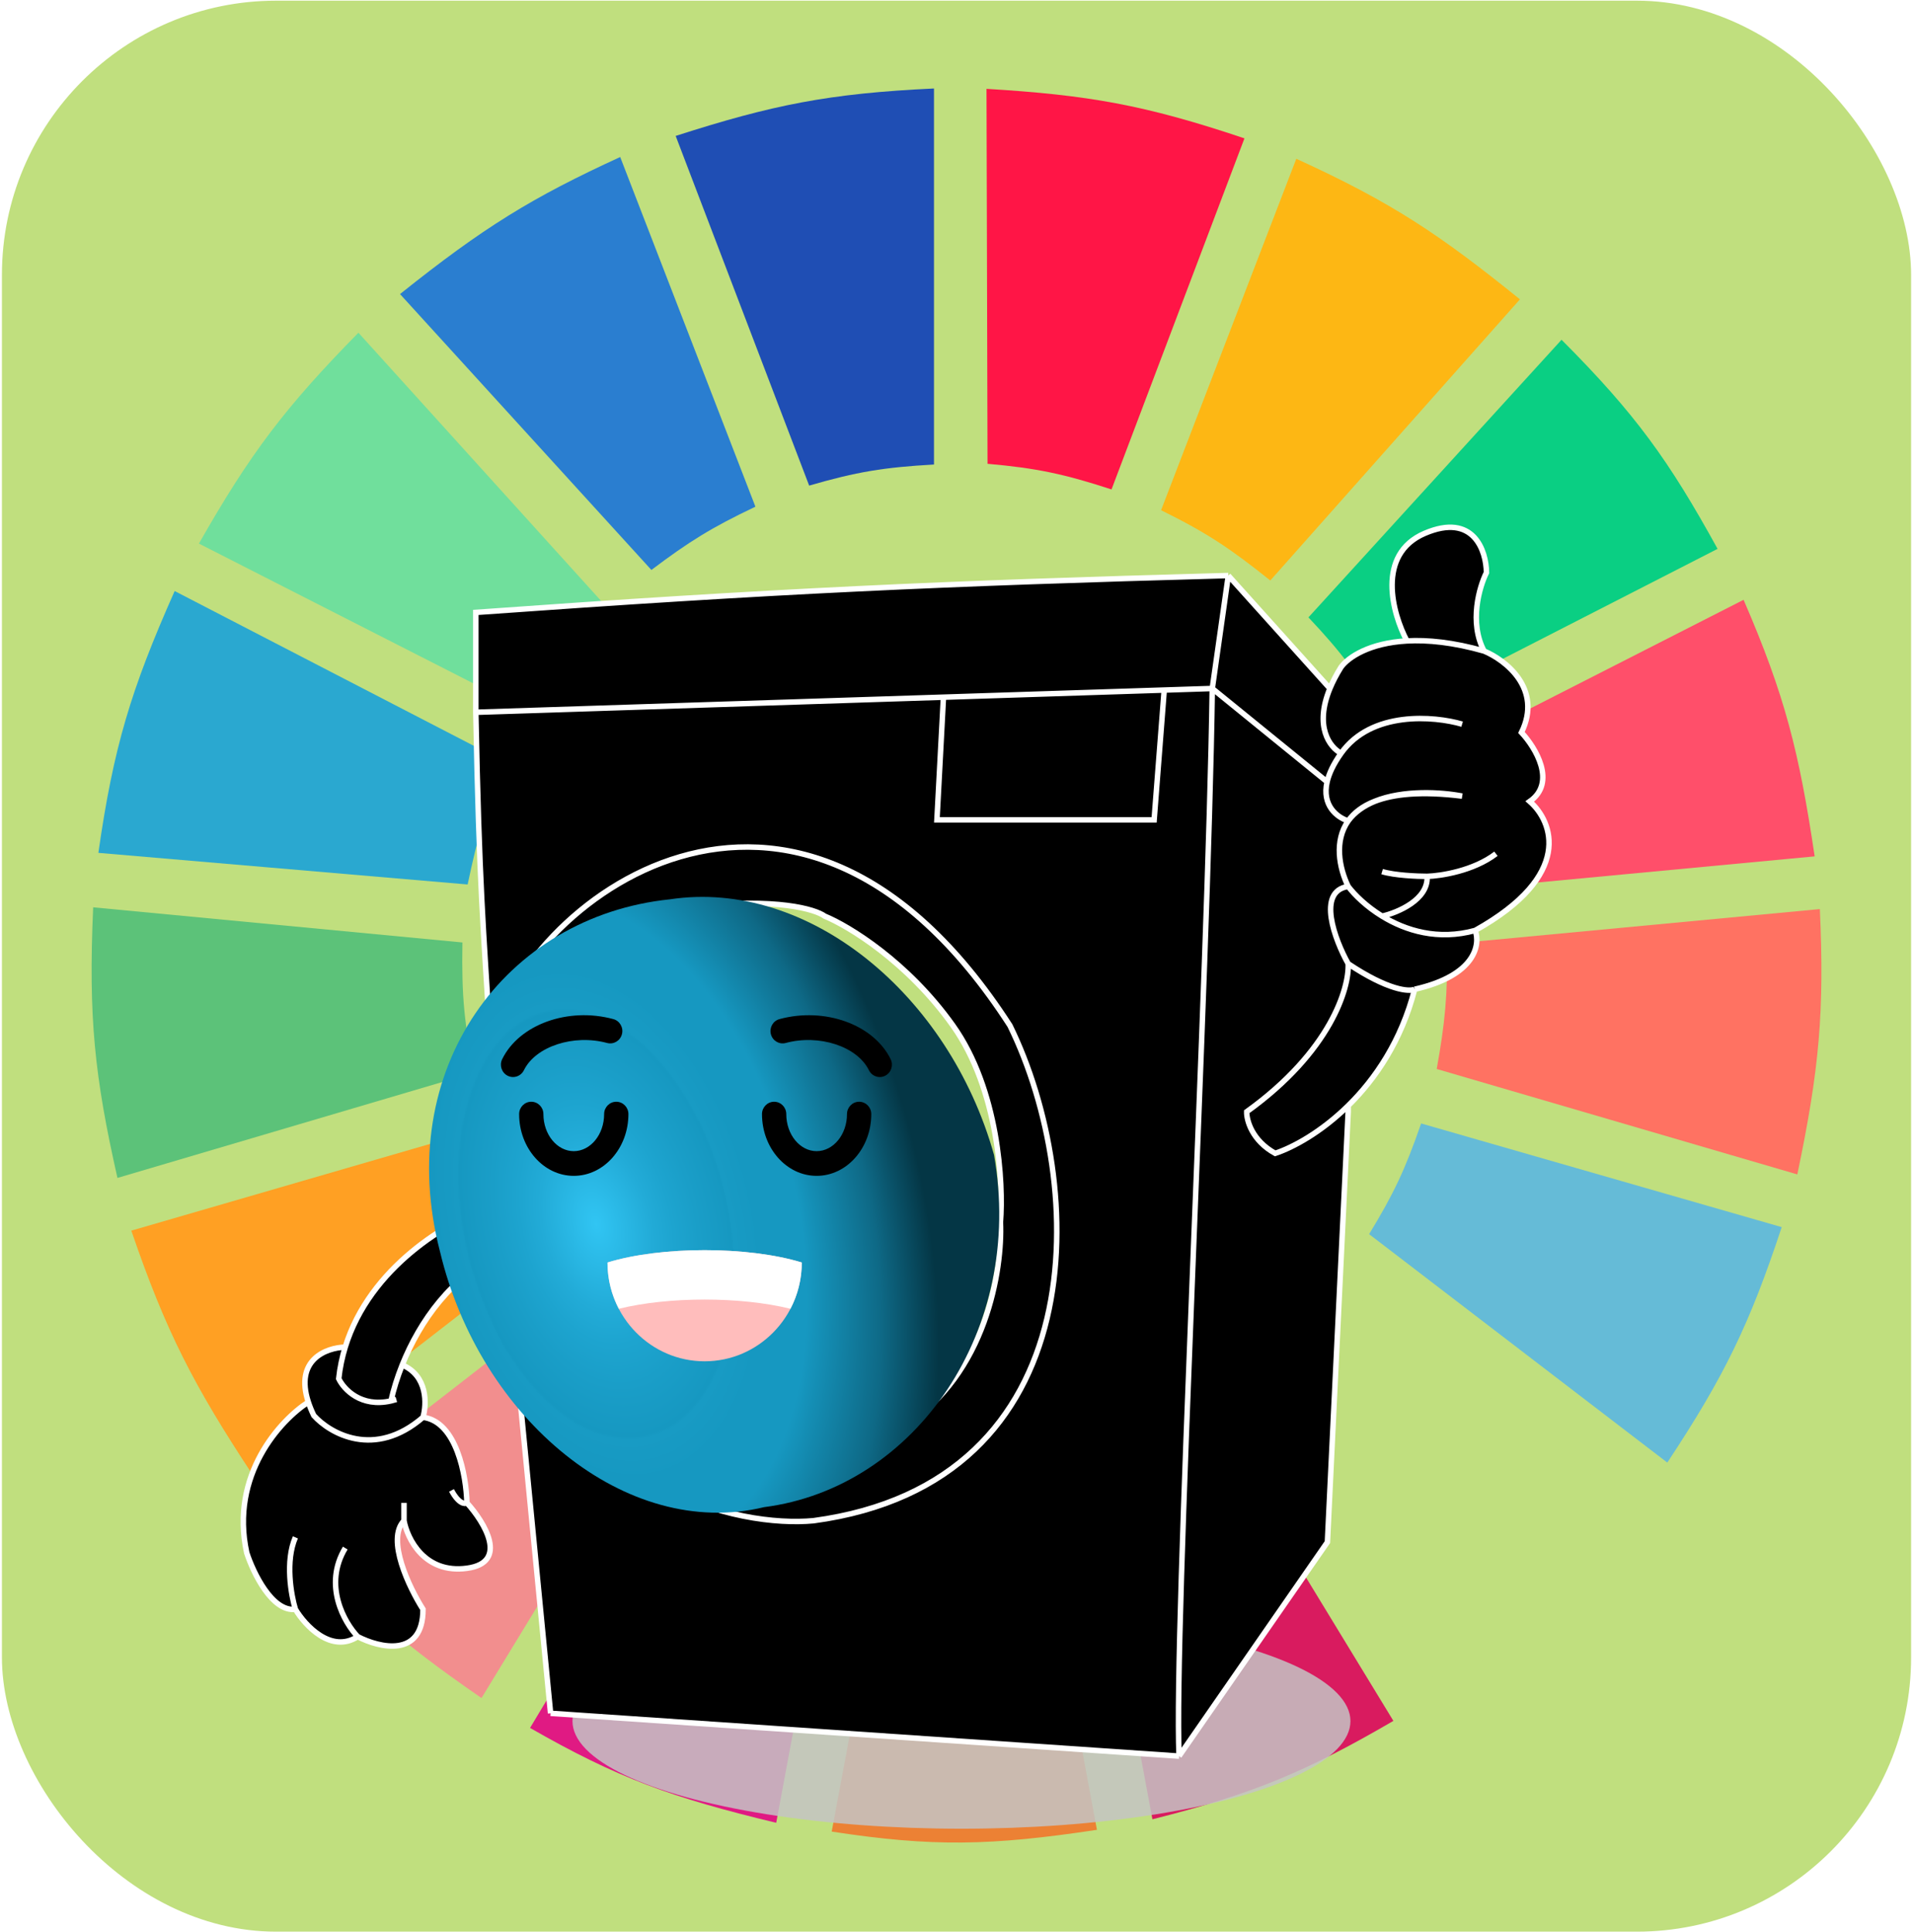 <svg width="687" height="694" viewBox="0 0 687 694" fill="none" xmlns="http://www.w3.org/2000/svg">
<rect x="0.692" y="0.241" width="685.626" height="693.507" rx="98.51" fill="#C0DF7E"/>
<path d="M290.587 174.403L242.648 48.819C277.459 37.641 297.615 33.553 335.413 31.78V166.83C317.448 167.837 307.605 169.459 290.587 174.403Z" fill="#1F4EB4"/>
<path d="M354.644 166.567L354.276 31.91C390.727 34.117 410.988 37.62 446.905 49.692L399.171 175.777C382.042 170.194 372.279 168.132 354.644 166.567Z" fill="#FF1546"/>
<path d="M416.968 183.238L465.529 57.023C500.055 72.775 517.203 84.378 545.842 107.509L456.19 208.481C442.171 197.276 433.787 191.535 416.968 183.238Z" fill="#FDB714"/>
<path d="M469.89 221.734L560.786 122.024C587.451 148.765 599.356 165.406 616.818 197.122L497.283 258.336C488.052 242.841 482.178 234.73 469.89 221.734Z" fill="#0ACF83"/>
<path d="M506 276.637L626.158 215.423C641.047 249.814 646.131 270.151 651.684 307.56L517.829 320.182C515.204 302.721 512.612 293.195 506 276.637Z" fill="#FF4F6A"/>
<path d="M515.959 383.92C518.956 367.154 519.911 357.41 519.694 339.114L653.549 326.492C655.211 363.178 653.385 384.026 645.456 421.785L515.959 383.92Z" fill="#FF7262"/>
<path d="M491.678 443.241C500.455 428.825 504.588 420.157 510.355 403.484L639.852 440.717C628.266 475.741 619.273 494.258 598.761 525.281L491.678 443.241Z" fill="#65BBD7"/>
<path d="M587.556 541.689L479.85 459.649C468.016 473.144 460.905 480.021 447.476 491.203L517.827 607.321C548.982 584.743 564.429 570.506 587.556 541.689Z" fill="#C0DF7E"/>
<path d="M500.396 618.05L430.044 502.563C414.781 510.276 405.842 514.09 388.954 519.602L413.857 653.39C449.535 644.396 468.495 636.621 500.396 618.05Z" fill="#D91B5F"/>
<path d="M323.583 524.65C341.329 525.813 351.28 525.466 369.031 523.388L393.934 657.176C355.871 662.912 334.956 663.382 298.68 657.807L323.583 524.65Z" fill="#EC8134"/>
<path d="M190.351 620.574L260.08 504.456C275.888 512.724 285.478 516.243 303.66 520.864L278.757 654.652C241.113 645.61 221.528 638.461 190.351 620.574Z" fill="#E01A83"/>
<path d="M102.565 545.476L209.027 462.805C220.898 476.773 228.619 483.437 243.268 494.359L172.917 609.846C142.123 588.561 126.352 574.895 102.565 545.476Z" fill="#F28E8E"/>
<path d="M90.738 529.699C69.561 497.547 59.679 478.514 47.157 441.979L175.409 404.746C181.814 421.996 186.672 431.332 196.576 447.659L90.738 529.699Z" fill="#FFA023"/>
<path d="M42.176 423.047C33.938 386.524 31.705 365.339 33.46 325.861L166.069 338.483C165.731 358.034 166.774 368.196 170.427 385.183L42.176 423.047Z" fill="#5CC279"/>
<path d="M35.328 306.298L167.938 317.657C171.617 300.261 174.375 290.578 181.012 273.482L62.722 212.268C47 247.728 40.767 268.258 35.328 306.298Z" fill="#2AA8D0"/>
<path d="M71.439 195.228C89.975 162.594 102.602 146.088 128.716 119.499L218.367 218.578C206.236 231.544 200.117 239.717 190.351 255.812L71.439 195.228Z" fill="#70DF9C"/>
<path d="M233.932 204.695C247.383 194.557 255.475 189.482 271.287 181.976L222.726 56.392C191.126 70.906 173.776 81.532 143.658 105.616L233.932 204.695Z" fill="#2A7ED0"/>
<ellipse cx="345.283" cy="618.126" rx="139.691" ry="38.649" fill="#C4C4C4" fill-opacity="0.85"/>
<path d="M435.357 247.273C433.802 353.64 421.547 584.19 423.423 630.702C444.23 600.688 476.703 553.845 476.703 553.845L484.162 399.278V397.1C474.429 406.664 464.303 412.124 457.948 414.222C449.594 409.611 447.647 402.338 447.718 399.278C477.896 377.587 484.588 354.801 484.162 346.119C479.402 337.579 472.739 320.073 484.162 318.365C480.917 311.685 479.083 302.03 484.162 294.824C480.145 293.568 474.65 289.249 476.593 280.791L435.357 247.273Z" fill="black"/>
<path d="M170.875 219.946V255.812L338.814 250.39L418.095 247.83L435.357 247.273L441.112 206.709C337.761 209.526 278.823 212.184 170.875 219.946Z" fill="black"/>
<path d="M476.593 280.791C477.262 277.88 478.811 274.479 481.605 270.543C477.488 268.36 471.969 260.938 477.599 247.273L441.112 206.709L435.357 247.273L476.593 280.791Z" fill="black"/>
<path d="M151.907 509.012C134.517 524.042 118.518 514.848 112.693 508.372C111.868 506.657 111.22 505.054 110.73 503.556C100.799 509.929 82.473 529.678 88.611 557.688C90.955 564.876 97.732 578.994 106.086 577.97C109.567 583.805 118.916 593.939 128.464 587.79C136.278 591.847 151.907 595.561 151.907 577.97C146.935 570.142 138.609 552.82 145.087 546.16C146.295 552.707 152.504 565.288 167.678 563.239C182.852 561.189 174.001 546.729 167.678 539.755C167.465 530.148 164.013 510.549 151.907 509.012Z" fill="black"/>
<path d="M484.162 294.824C479.083 302.03 480.917 311.685 484.162 318.365C486.54 321.484 490.746 325.603 496.347 329.04C504.802 334.227 516.438 337.862 529.77 334.163C565.233 314.351 557.618 295.023 549.377 287.836C559.095 281.004 551.437 268.479 546.393 263.071C554.066 247.358 540.639 237.025 532.967 233.823C521.859 230.661 512.672 229.768 505.261 230.184C491.855 230.935 484.258 235.967 481.605 239.587C479.89 242.34 478.577 244.901 477.599 247.273C471.969 260.938 477.488 268.36 481.605 270.543C478.811 274.479 477.262 277.88 476.593 280.791C474.65 289.249 480.145 293.568 484.162 294.824C486.154 291.998 489.21 289.549 493.66 287.804C503.966 283.586 517.77 284.484 525.081 285.914C510.548 284.114 500.471 285.135 493.66 287.804C489.846 289.366 486.511 291.628 484.162 294.824Z" fill="black"/>
<path d="M505.261 230.184C512.672 229.768 521.859 230.661 532.967 233.823C527.511 223.575 531.262 210.766 533.819 205.642C533.748 197.814 529.216 184.037 511.655 191.552C494.094 199.066 500.075 220.438 505.261 230.184Z" fill="black"/>
<path d="M121.644 495.135C123.457 498.969 129.649 505.587 140.399 503.13C141.33 499.003 142.682 494.626 144.448 490.209C150.764 474.416 162.388 458.117 179.106 450.943C177.875 446.215 176.694 440.353 175.79 433.436C161.189 438.437 132.823 454.982 123.974 483.82C122.875 487.402 122.077 491.173 121.644 495.135Z" fill="black"/>
<path d="M447.718 399.278C447.647 402.338 449.594 409.611 457.948 414.222C464.303 412.124 474.429 406.664 484.162 397.1C493.906 387.526 503.255 373.84 508.032 355.299C506.042 356.224 498.484 355.683 484.162 346.119C484.588 354.801 477.896 377.587 447.718 399.278Z" fill="black"/>
<path d="M484.162 346.119C498.484 355.683 506.042 356.224 508.032 355.299C529.992 350.346 531.674 339.145 529.77 334.163C516.438 337.862 504.802 334.227 496.347 329.04C490.746 325.603 486.54 321.484 484.162 318.365C472.739 320.073 479.402 337.579 484.162 346.119Z" fill="black"/>
<path d="M140.399 503.13C129.649 505.587 123.457 498.969 121.644 495.135C122.077 491.173 122.875 487.402 123.974 483.82C117.059 484.015 105.755 488.349 110.73 503.556C111.22 505.054 111.868 506.657 112.693 508.372C118.518 514.848 134.517 524.042 151.907 509.012C153.257 504.376 153.655 494.125 144.448 490.209C142.682 494.626 141.33 499.003 140.399 503.13L142.317 502.607C141.662 502.814 141.023 502.987 140.399 503.13Z" fill="black"/>
<path fill-rule="evenodd" clip-rule="evenodd" d="M175.99 375.581C173.193 399.135 173.861 418.684 175.79 433.436C176.694 440.353 177.875 446.215 179.106 450.943C180.37 455.8 181.687 459.458 182.81 461.831C203.647 536.311 265.938 548.608 292.14 546.16C393.608 532.458 390.774 425.565 362.683 368.322C285.123 248.072 186.586 324.505 175.99 375.581ZM194.958 377.075C190.184 388.006 191.121 419.204 192.187 433.436C196.961 482.112 228.56 510.934 243.762 519.26C280.589 536.673 312.955 521.818 324.535 512.215C354.201 493.769 360.055 455.711 359.273 438.987C360.41 425.025 358.591 391.344 342.224 368.322C325.856 345.299 304.715 332.541 296.19 329.04C292.851 326.549 278.884 322.379 249.73 325.624C220.575 328.869 201.067 361.277 194.958 377.075Z" fill="black"/>
<path d="M338.814 250.39L336.47 294.454H414.472L418.095 247.83L338.814 250.39Z" fill="black"/>
<path d="M182.81 461.831L197.728 615.331L423.423 630.702C421.547 584.19 433.802 353.64 435.357 247.273L418.095 247.83L414.472 294.454H336.47L338.814 250.39L170.875 255.812C172.083 317.39 173.633 334.25 175.99 372.592V375.581C186.586 324.505 285.123 248.072 362.683 368.322C390.774 425.565 393.608 532.458 292.14 546.16C265.938 548.608 203.647 536.311 182.81 461.831Z" fill="black"/>
<path d="M197.728 615.331L182.81 461.831M197.728 615.331C197.728 615.331 335.284 624.699 423.423 630.702M197.728 615.331L423.423 630.702M182.81 461.831C181.687 459.458 180.37 455.8 179.106 450.943M182.81 461.831C203.647 536.311 265.938 548.608 292.14 546.16C393.608 532.458 390.774 425.565 362.683 368.322C285.123 248.072 186.586 324.505 175.99 375.581M175.99 375.581C173.193 399.135 173.861 418.684 175.79 433.436M175.99 375.581V372.592C173.633 334.25 172.083 317.39 170.875 255.812M170.875 255.812V219.946C278.823 212.184 337.761 209.526 441.112 206.709M170.875 255.812L338.814 250.39M435.357 247.273C433.802 353.64 421.547 584.19 423.423 630.702M435.357 247.273L476.593 280.791M435.357 247.273L441.112 206.709M435.357 247.273L418.095 247.83M423.423 630.702C444.23 600.688 476.703 553.845 476.703 553.845L484.162 399.278V397.1M508.032 355.299C506.042 356.224 498.484 355.683 484.162 346.119M508.032 355.299C529.992 350.346 531.674 339.145 529.77 334.163M508.032 355.299C503.255 373.84 493.906 387.526 484.162 397.1M484.162 346.119C484.588 354.801 477.896 377.587 447.718 399.278C447.647 402.338 449.594 409.611 457.948 414.222C464.303 412.124 474.429 406.664 484.162 397.1M484.162 346.119C479.402 337.579 472.739 320.073 484.162 318.365M484.162 318.365C480.917 311.685 479.083 302.03 484.162 294.824M484.162 318.365C486.54 321.484 490.746 325.603 496.347 329.04M529.77 334.163C565.233 314.351 557.618 295.023 549.377 287.836C559.095 281.004 551.437 268.479 546.393 263.071C554.066 247.358 540.639 237.025 532.967 233.823M529.77 334.163C516.438 337.862 504.802 334.227 496.347 329.04M484.162 294.824C480.145 293.568 474.65 289.249 476.593 280.791M484.162 294.824C486.154 291.998 489.21 289.549 493.66 287.804M484.162 294.824C486.511 291.628 489.846 289.366 493.66 287.804M481.605 270.543C492.516 255.172 515.136 257.164 525.081 260.082M481.605 270.543C478.811 274.479 477.261 277.88 476.593 280.791M481.605 270.543C477.488 268.36 471.969 260.938 477.599 247.273M532.967 233.823C521.859 230.661 512.672 229.768 505.261 230.184M532.967 233.823C527.511 223.575 531.262 210.766 533.819 205.642C533.748 197.814 529.216 184.037 511.655 191.552C494.094 199.066 500.075 220.438 505.261 230.184M496.347 329.04C501.947 327.759 513.019 323.105 512.507 314.736M512.507 314.736C508.98 314.736 500.81 314.394 496.347 313.028M512.507 314.736C517.409 314.593 529.216 312.772 537.229 306.623M505.261 230.184C491.855 230.935 484.258 235.967 481.605 239.587C479.89 242.34 478.577 244.901 477.599 247.273M441.112 206.709L477.599 247.273M175.79 433.436C176.694 440.353 177.875 446.215 179.106 450.943M175.79 433.436C161.189 438.437 132.823 454.982 123.974 483.82M140.399 503.13C129.649 505.587 123.457 498.969 121.644 495.135C122.077 491.173 122.875 487.402 123.974 483.82M140.399 503.13C141.023 502.987 141.662 502.814 142.317 502.607L140.399 503.13ZM140.399 503.13C141.33 499.003 142.682 494.626 144.448 490.209M179.106 450.943C162.388 458.117 150.764 474.416 144.448 490.209M123.974 483.82C117.059 484.015 105.755 488.349 110.73 503.556M151.907 509.012C134.517 524.042 118.518 514.848 112.693 508.372C111.868 506.657 111.22 505.054 110.73 503.556M151.907 509.012C153.257 504.376 153.655 494.125 144.448 490.209M151.907 509.012C164.013 510.549 167.465 530.148 167.678 539.755M110.73 503.556C100.799 509.929 82.473 529.678 88.611 557.688C90.955 564.876 97.732 578.994 106.086 577.97M106.086 577.97C104.538 572.917 102.371 560.677 106.086 552.137M106.086 577.97C109.567 583.805 118.916 593.939 128.464 587.79M128.464 587.79C123.633 582.738 115.975 569.302 123.988 555.98M128.464 587.79C136.278 591.847 151.907 595.561 151.907 577.97C146.935 570.142 138.609 552.82 145.087 546.16M145.087 546.16V539.755M145.087 546.16C146.295 552.707 152.504 565.288 167.678 563.239C182.852 561.189 174.001 546.729 167.678 539.755M167.678 539.755C166.897 540.253 164.694 540.054 162.137 535.272M338.814 250.39L336.47 294.454H414.472L418.095 247.83M338.814 250.39L418.095 247.83M493.66 287.804C503.966 283.586 517.77 284.484 525.081 285.914C510.548 284.114 500.471 285.135 493.66 287.804ZM192.187 433.436C191.121 419.204 190.184 388.006 194.958 377.075C201.067 361.277 220.575 328.869 249.73 325.624C278.884 322.379 292.851 326.549 296.19 329.04C304.715 332.541 325.856 345.299 342.224 368.322C358.591 391.344 360.41 425.025 359.273 438.987C360.055 455.711 354.201 493.769 324.535 512.215C312.955 521.818 280.589 536.673 243.762 519.26C228.56 510.934 196.961 482.112 192.187 433.436Z" stroke="white" stroke-width="1.97"/>
<g filter="url(#filter0_dii)">
<path d="M248.507 319.04C298.113 311.597 348.691 353.163 364.855 410.834C375.91 473.536 336.8 530.365 282.243 537.354C232.894 549.315 180.241 505.855 165.894 445.56C148.878 380.127 189.216 325.145 248.507 319.04Z" fill="url(#paint0_radial)"/>
</g>
<path d="M287.936 453.417C287.936 473.018 272.317 488.907 253.049 488.907C233.782 488.907 218.163 473.018 218.163 453.417C237.43 447.502 268.668 447.502 287.936 453.417Z" fill="#FFBDBC"/>
<path d="M287.936 453.419C287.936 459.425 286.466 465.086 283.871 470.046C265.905 465.623 240.194 465.623 222.227 470.046C219.633 465.086 218.163 459.425 218.163 453.419C237.429 447.505 268.67 447.505 287.936 453.419Z" fill="white"/>
<path d="M188.153 384.357C192.339 375.813 206.013 371.336 218.016 374.581C220.342 375.209 222.732 373.801 223.35 371.433C223.969 369.065 222.584 366.636 220.256 366.006C203.985 361.608 186.456 367.93 180.346 380.398C179.272 382.591 180.148 385.255 182.304 386.348C182.929 386.664 183.592 386.815 184.246 386.815C185.848 386.815 187.39 385.914 188.153 384.357Z" fill="black"/>
<path d="M279.938 366.006C277.61 366.635 276.225 369.066 276.844 371.433C277.463 373.801 279.853 375.21 282.178 374.581C294.18 371.336 307.856 375.814 312.041 384.357C312.804 385.914 314.346 386.815 315.947 386.815C316.601 386.815 317.265 386.665 317.889 386.348C320.045 385.255 320.921 382.591 319.847 380.398C313.738 367.93 296.207 361.607 279.938 366.006Z" fill="black"/>
<path d="M308.535 395.687C306.127 395.687 304.174 397.673 304.174 400.123C304.174 407.461 299.283 413.431 293.272 413.431C287.261 413.431 282.37 407.461 282.37 400.123C282.37 397.673 280.417 395.687 278.009 395.687C275.601 395.687 273.648 397.673 273.648 400.123C273.648 412.353 282.452 422.304 293.272 422.304C304.092 422.304 312.896 412.353 312.896 400.123C312.896 397.673 310.943 395.687 308.535 395.687Z" fill="black"/>
<path d="M225.676 400.123C225.676 397.673 223.723 395.687 221.315 395.687C218.907 395.687 216.954 397.673 216.954 400.123C216.954 407.461 212.064 413.431 206.052 413.431C200.041 413.431 195.15 407.461 195.15 400.123C195.15 397.673 193.198 395.687 190.79 395.687C188.381 395.687 186.429 397.673 186.429 400.123C186.429 412.353 195.232 422.304 206.052 422.304C216.873 422.304 225.676 412.353 225.676 400.123Z" fill="black"/>
<defs>
<filter id="filter0_dii" x="154.092" y="302.416" width="228.402" height="252.687" filterUnits="userSpaceOnUse" color-interpolation-filters="sRGB">
<feFlood flood-opacity="0" result="BackgroundImageFix"/>
<feColorMatrix in="SourceAlpha" type="matrix" values="0 0 0 0 0 0 0 0 0 0 0 0 0 0 0 0 0 0 127 0"/>
<feOffset dx="7.881"/>
<feGaussianBlur stdDeviation="3.94"/>
<feColorMatrix type="matrix" values="0 0 0 0 0.024 0 0 0 0 0.259 0 0 0 0 0.333 0 0 0 1 0"/>
<feBlend mode="normal" in2="BackgroundImageFix" result="effect1_dropShadow"/>
<feBlend mode="normal" in="SourceGraphic" in2="effect1_dropShadow" result="shape"/>
<feColorMatrix in="SourceAlpha" type="matrix" values="0 0 0 0 0 0 0 0 0 0 0 0 0 0 0 0 0 0 127 0" result="hardAlpha"/>
<feOffset dx="-7.881" dy="19.702"/>
<feGaussianBlur stdDeviation="7.881"/>
<feComposite in2="hardAlpha" operator="arithmetic" k2="-1" k3="1"/>
<feColorMatrix type="matrix" values="0 0 0 0 0 0 0 0 0 0 0 0 0 0 0 0 0 0 0.25 0"/>
<feBlend mode="normal" in2="shape" result="effect2_innerShadow"/>
<feColorMatrix in="SourceAlpha" type="matrix" values="0 0 0 0 0 0 0 0 0 0 0 0 0 0 0 0 0 0 127 0" result="hardAlpha"/>
<feOffset dx="-7.881" dy="-15.761"/>
<feGaussianBlur stdDeviation="7.881"/>
<feComposite in2="hardAlpha" operator="arithmetic" k2="-1" k3="1"/>
<feColorMatrix type="matrix" values="0 0 0 0 0 0 0 0 0 0 0 0 0 0 0 0 0 0 0.25 0"/>
<feBlend mode="normal" in2="effect2_innerShadow" result="effect3_innerShadow"/>
</filter>
<radialGradient id="paint0_radial" cx="0" cy="0" r="1" gradientUnits="userSpaceOnUse" gradientTransform="translate(222.029 435.751) rotate(-13.774) scale(117.605 193.622)">
<stop stop-color="#31C5F3"/>
<stop offset="0.164" stop-color="#22ABD7"/>
<stop offset="0.229" stop-color="#1DA4CF"/>
<stop offset="0.303" stop-color="#1A9EC8"/>
<stop offset="0.4" stop-color="#1698C1"/>
<stop offset="0.406" stop-color="#189BC4"/>
<stop offset="0.483" stop-color="#1698C1"/>
<stop offset="0.541" stop-color="#1698C1"/>
<stop offset="0.615" stop-color="#1698C1"/>
<stop offset="0.833" stop-color="#0E6986"/>
<stop offset="1" stop-color="#043645"/>
</radialGradient>
</defs>
</svg>
